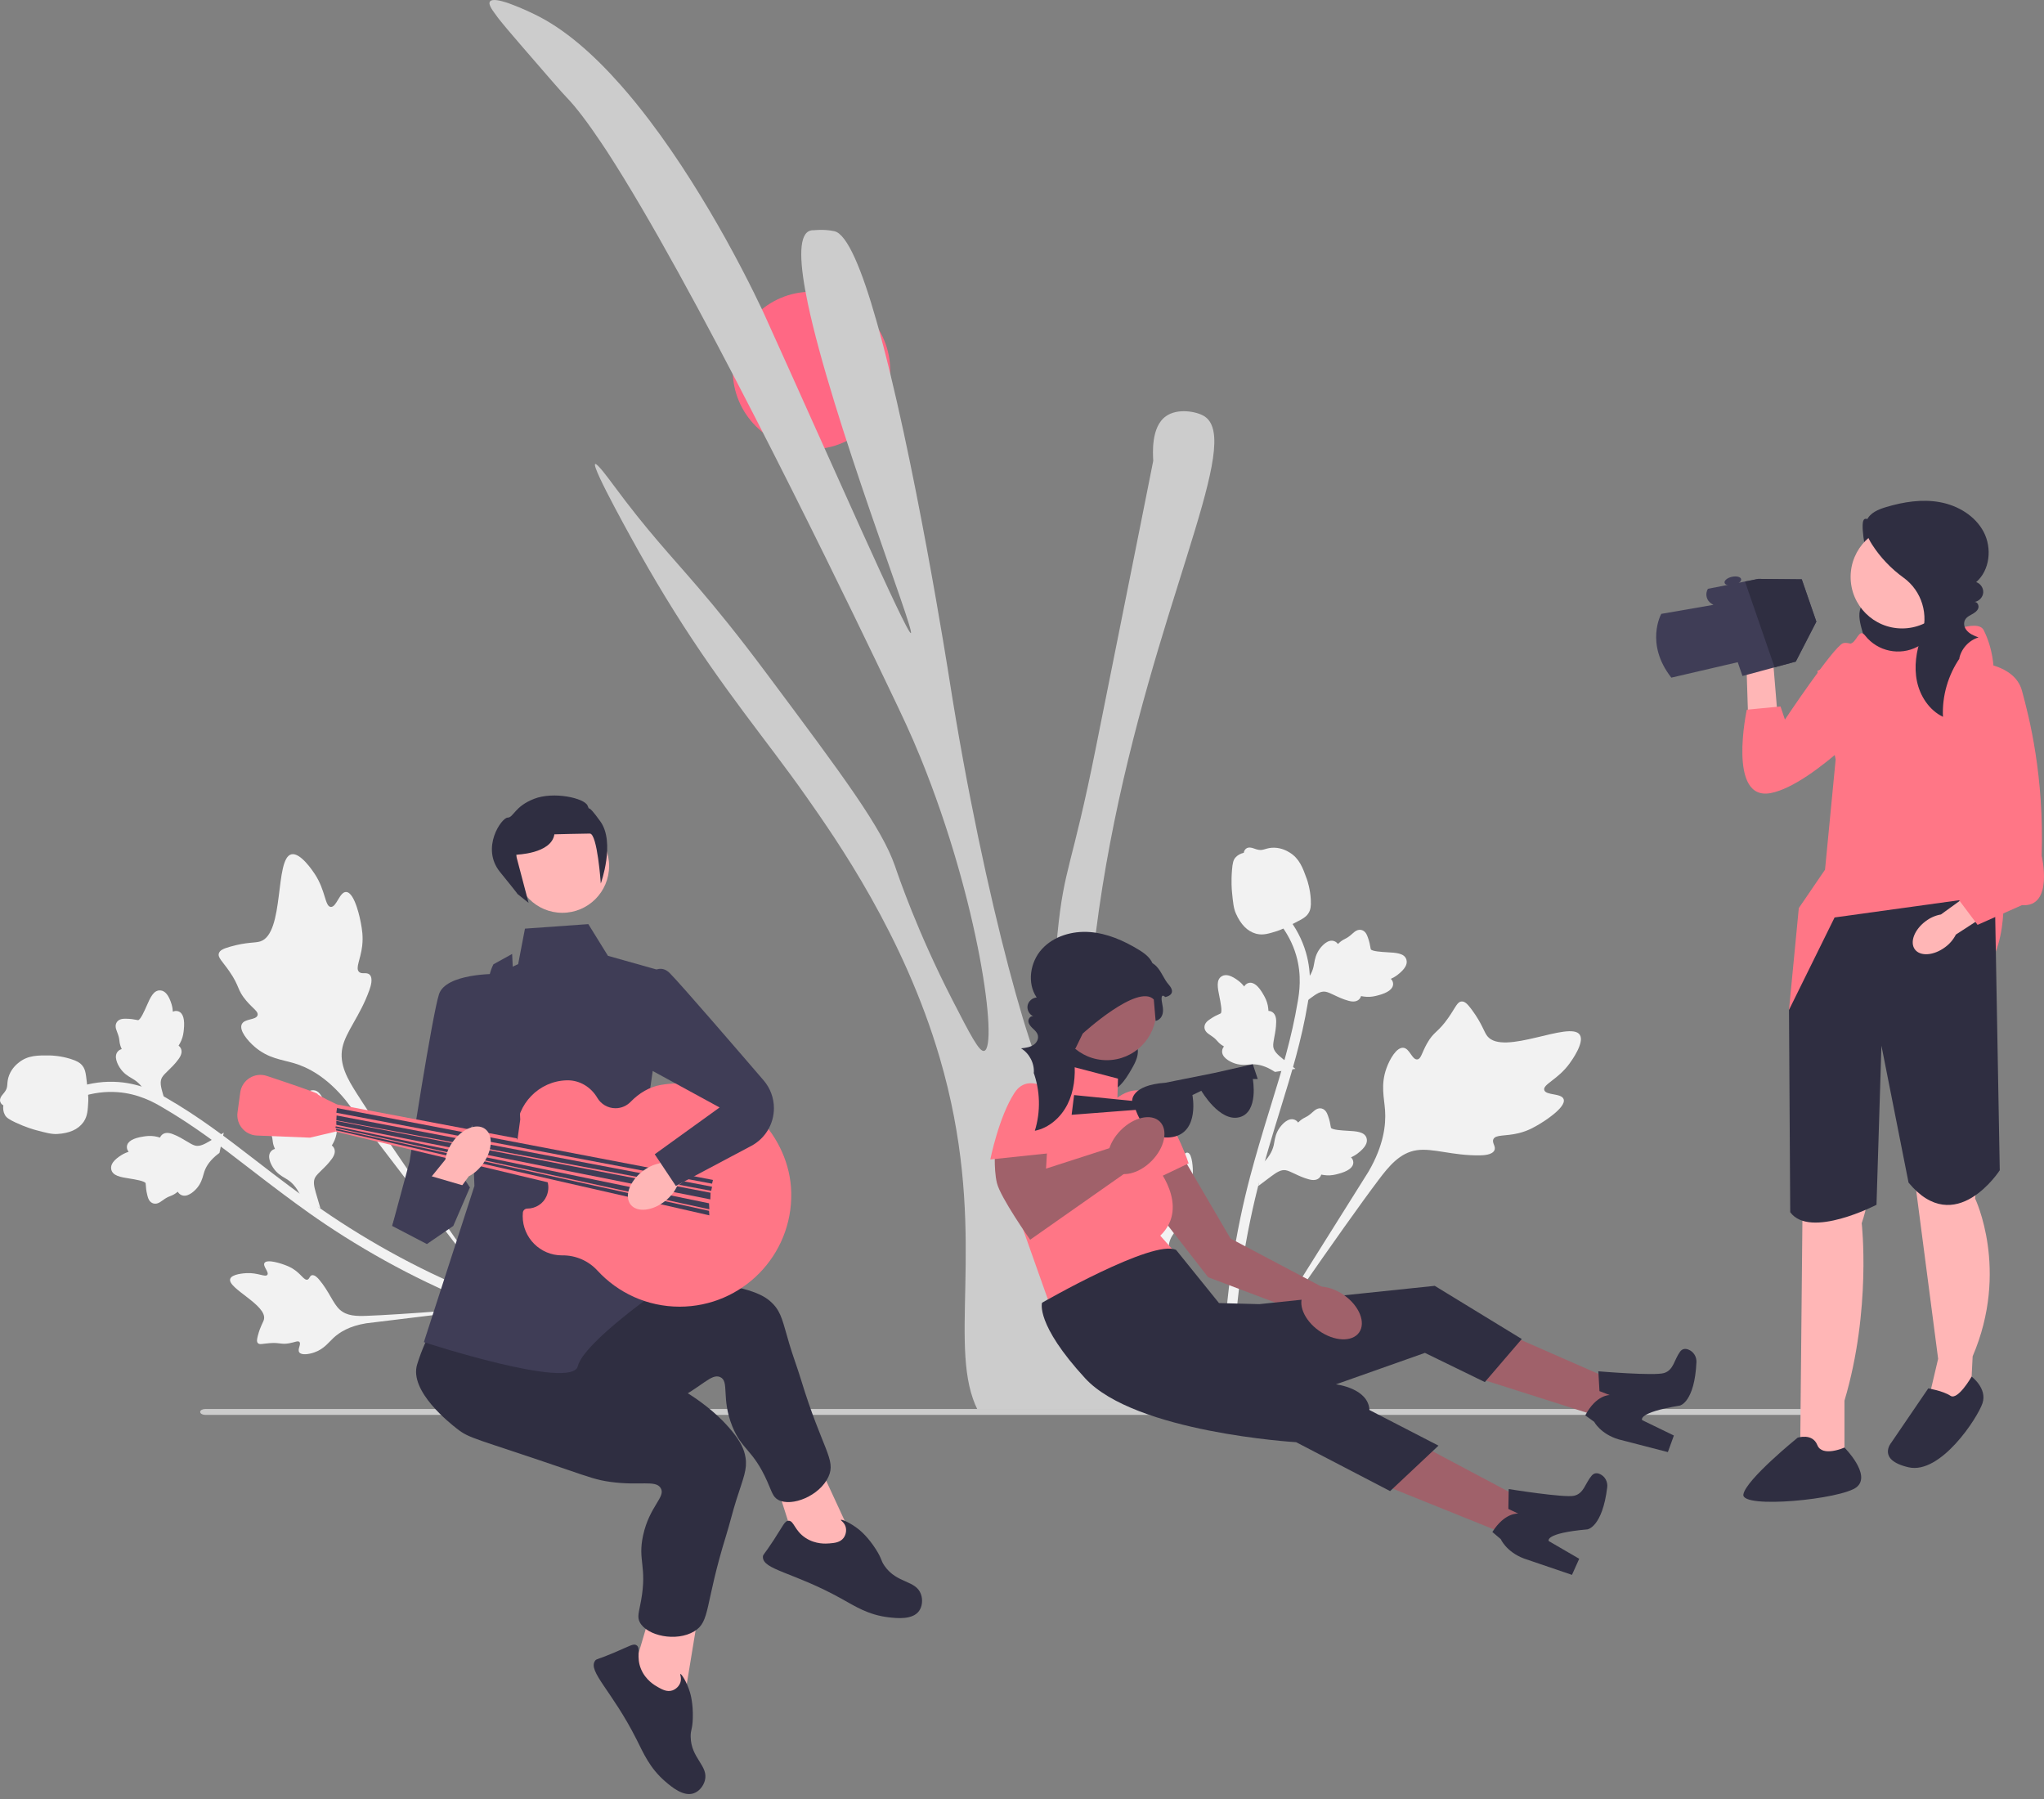 <svg width="300" height="264" viewBox="0 0 300 264" fill="none" xmlns="http://www.w3.org/2000/svg">
<rect x="0" y="0" width="300" height="264" fill="#808080" stroke="none"/>
<g clip-path="url(#clip0_212_1688)">
<path d="M229.5 161.315C229.194 160.379 226.875 160.791 226.652 159.954C226.43 159.119 228.655 158.42 230.362 156.069C230.67 155.644 232.609 152.973 231.865 151.849C230.455 149.719 220.647 155.024 218.292 152.047C217.776 151.393 217.563 150.272 216.024 148.184C215.411 147.354 215.018 146.953 214.549 146.965C213.883 146.981 213.645 147.815 212.598 149.324C211.028 151.588 210.461 151.303 209.427 153.158C208.659 154.535 208.568 155.415 208.015 155.467C207.231 155.54 206.908 153.826 205.95 153.759C204.973 153.691 203.996 155.385 203.511 156.708C202.602 159.192 203.165 161.09 203.29 162.982C203.425 165.037 203.107 168.047 200.873 171.909L179.805 205.475C184.33 198.633 197.173 179.973 202.348 173.129C203.842 171.153 205.447 169.169 207.918 168.795C210.297 168.436 213.191 169.613 217.231 169.544C217.703 169.536 219.016 169.497 219.335 168.801C219.599 168.226 218.944 167.726 219.182 167.185C219.502 166.46 220.942 166.771 222.903 166.289C224.286 165.949 225.226 165.388 226.034 164.905C226.278 164.76 229.907 162.561 229.5 161.315Z" fill="#F2F2F2"/>
<path d="M174.319 169.152C173.771 169.032 173.304 170.289 172.829 170.157C172.356 170.025 172.654 168.731 171.993 167.215C171.873 166.942 171.121 165.219 170.355 165.26C168.903 165.337 168.677 171.682 166.536 171.978C166.066 172.043 165.454 171.824 163.986 171.977C163.402 172.038 163.091 172.115 162.962 172.349C162.778 172.681 163.118 173.038 163.557 173.988C164.215 175.411 163.912 175.607 164.524 176.65C164.978 177.424 165.383 177.723 165.249 178.009C165.059 178.415 164.124 178.079 163.816 178.53C163.5 178.99 164.05 179.958 164.559 180.578C165.516 181.741 166.61 182.012 167.574 182.497C168.622 183.023 170.007 184.048 171.259 186.259L181.655 206.284C179.602 202.089 174.149 190.401 172.283 185.887C171.744 184.583 171.233 183.223 171.763 181.903C172.273 180.631 173.686 179.55 174.818 177.548C174.95 177.314 175.31 176.658 175.06 176.301C174.854 176.005 174.42 176.182 174.223 175.909C173.959 175.543 174.527 174.926 174.857 173.825C175.089 173.048 175.085 172.425 175.081 171.889C175.08 171.727 175.048 169.312 174.319 169.152Z" fill="#F2F2F2"/>
<path d="M184.69 174.038L185.017 171.021L185.217 170.831C186.145 169.955 186.725 169.027 186.942 168.071C186.977 167.919 187.004 167.766 187.031 167.609C187.14 166.989 187.274 166.218 187.871 165.417C188.204 164.97 189.087 163.962 189.998 164.314C190.244 164.406 190.41 164.566 190.525 164.735C190.554 164.705 190.583 164.676 190.615 164.644C191.008 164.262 191.284 164.122 191.549 163.987C191.752 163.883 191.963 163.777 192.319 163.492C192.475 163.367 192.6 163.255 192.705 163.16C193.025 162.875 193.433 162.541 193.993 162.673C194.586 162.836 194.79 163.402 194.925 163.776C195.166 164.445 195.24 164.905 195.289 165.209C195.307 165.321 195.328 165.446 195.343 165.487C195.473 165.814 197.103 165.899 197.717 165.934C199.096 166.009 200.289 166.074 200.576 167.018C200.782 167.694 200.353 168.431 199.264 169.266C198.925 169.526 198.586 169.706 198.29 169.84C198.472 170.012 198.617 170.245 198.625 170.564C198.645 171.317 197.873 171.895 196.329 172.285C195.945 172.383 195.429 172.512 194.754 172.48C194.436 172.464 194.157 172.415 193.92 172.37C193.884 172.505 193.82 172.646 193.702 172.779C193.359 173.173 192.804 173.273 192.051 173.051C191.219 172.819 190.562 172.504 189.982 172.227C189.476 171.986 189.039 171.779 188.673 171.723C187.992 171.628 187.356 172.049 186.596 172.608L184.69 174.038Z" fill="#F2F2F2"/>
<path d="M190.128 156.854L187.127 157.303L186.893 157.158C185.81 156.483 184.765 156.157 183.786 156.189C183.63 156.194 183.474 156.207 183.316 156.22C182.689 156.273 181.908 156.338 180.982 155.964C180.466 155.755 179.267 155.156 179.376 154.186C179.403 153.925 179.515 153.724 179.649 153.57C179.614 153.55 179.578 153.528 179.539 153.506C179.07 153.222 178.864 152.991 178.667 152.769C178.515 152.599 178.358 152.422 177.992 152.15C177.832 152.031 177.692 151.938 177.574 151.86C177.217 151.624 176.79 151.313 176.776 150.738C176.782 150.123 177.278 149.783 177.607 149.557C178.192 149.154 178.618 148.966 178.9 148.841C179.003 148.796 179.12 148.744 179.155 148.719C179.439 148.51 179.107 146.911 178.986 146.309C178.708 144.956 178.468 143.785 179.309 143.268C179.91 142.898 180.732 143.126 181.816 143.967C182.154 144.229 182.413 144.512 182.618 144.764C182.738 144.544 182.927 144.345 183.233 144.256C183.957 144.045 184.712 144.646 185.481 146.041C185.673 146.387 185.929 146.853 186.068 147.515C186.134 147.826 186.157 148.108 186.174 148.349C186.314 148.349 186.466 148.376 186.625 148.456C187.093 148.688 187.33 149.2 187.307 149.985C187.293 150.848 187.155 151.563 187.034 152.194C186.929 152.745 186.841 153.22 186.879 153.589C186.96 154.272 187.528 154.78 188.262 155.374L190.128 156.854Z" fill="#F2F2F2"/>
<path d="M190.533 147.842L190.86 144.825L191.06 144.635C191.987 143.759 192.567 142.83 192.785 141.875C192.82 141.723 192.846 141.569 192.874 141.413C192.982 140.793 193.117 140.021 193.714 139.22C194.047 138.774 194.93 137.766 195.841 138.118C196.087 138.21 196.252 138.369 196.368 138.538C196.397 138.509 196.426 138.48 196.458 138.448C196.851 138.066 197.126 137.926 197.391 137.791C197.595 137.687 197.805 137.58 198.161 137.296C198.318 137.171 198.443 137.059 198.548 136.964C198.867 136.679 199.276 136.345 199.836 136.477C200.429 136.639 200.633 137.205 200.768 137.58C201.009 138.249 201.083 138.708 201.132 139.013C201.15 139.125 201.17 139.25 201.186 139.291C201.316 139.618 202.946 139.703 203.56 139.738C204.939 139.813 206.132 139.878 206.419 140.822C206.625 141.497 206.196 142.234 205.107 143.07C204.768 143.33 204.428 143.509 204.133 143.644C204.315 143.815 204.459 144.049 204.468 144.367C204.488 145.121 203.716 145.699 202.172 146.089C201.788 146.186 201.272 146.316 200.597 146.283C200.279 146.268 200 146.219 199.763 146.173C199.727 146.309 199.662 146.449 199.545 146.583C199.202 146.976 198.647 147.076 197.894 146.855C197.062 146.623 196.405 146.308 195.825 146.031C195.319 145.789 194.882 145.583 194.516 145.527C193.834 145.431 193.199 145.852 192.438 146.412L190.533 147.842Z" fill="#F2F2F2"/>
<path d="M180.801 205.647L180.271 205.123L179.533 205.045C179.537 204.976 179.532 204.813 179.527 204.56C179.498 203.172 179.41 198.948 179.998 192.458C180.409 187.928 181.095 183.329 182.038 178.788C182.983 174.239 183.963 170.854 184.75 168.134C185.344 166.083 185.944 164.137 186.529 162.241C188.091 157.177 189.566 152.393 190.48 146.936C190.684 145.718 191.109 143.182 190.24 140.19C189.735 138.454 188.872 136.82 187.672 135.335L188.833 134.398C190.157 136.039 191.112 137.848 191.672 139.775C192.636 143.093 192.173 145.856 191.951 147.184C191.021 152.737 189.531 157.567 187.954 162.68C187.371 164.568 186.774 166.506 186.182 168.549C185.402 171.244 184.431 174.599 183.499 179.089C182.566 183.577 181.889 188.119 181.483 192.592C180.902 199.001 180.989 203.162 181.018 204.529C181.033 205.259 181.036 205.411 180.801 205.647Z" fill="#F2F2F2"/>
<path d="M184.488 137.052C184.428 137.039 184.368 137.024 184.308 137.006C183.083 136.663 182.101 135.665 181.388 134.041C181.054 133.277 180.975 132.473 180.818 130.87C180.793 130.623 180.684 129.372 180.818 127.715C180.905 126.632 181.022 126.197 181.316 125.855C181.644 125.475 182.085 125.257 182.551 125.147C182.563 125.004 182.61 124.864 182.703 124.731C183.087 124.179 183.728 124.406 184.076 124.524C184.252 124.587 184.47 124.667 184.716 124.708C185.103 124.775 185.334 124.707 185.683 124.606C186.017 124.509 186.433 124.388 187.007 124.399C188.14 124.414 188.979 124.924 189.256 125.091C190.713 125.967 191.216 127.363 191.798 128.981C191.914 129.305 192.298 130.477 192.387 131.986C192.452 133.074 192.309 133.52 192.146 133.838C191.811 134.493 191.3 134.797 190.03 135.436C188.704 136.105 188.038 136.44 187.493 136.613C186.223 137.011 185.426 137.262 184.488 137.052Z" fill="#F2F2F2"/>
<path d="M50.809 130.899C49.825 130.858 49.398 133.174 48.536 133.089C47.677 133.005 47.801 130.676 46.197 128.254C45.907 127.817 44.084 125.065 42.771 125.368C40.282 125.942 41.815 136.988 38.202 138.15C37.409 138.406 36.284 138.212 33.789 138.922C32.797 139.205 32.284 139.433 32.131 139.876C31.913 140.506 32.61 141.021 33.657 142.53C35.228 144.794 34.763 145.225 36.138 146.843C37.159 148.045 37.951 148.438 37.805 148.975C37.6 149.734 35.881 149.437 35.483 150.31C35.077 151.202 36.321 152.71 37.391 153.628C39.399 155.349 41.374 155.487 43.189 156.033C45.162 156.626 47.869 157.978 50.705 161.423L74.765 192.913C69.941 186.279 56.962 167.713 52.364 160.469C51.036 158.378 49.74 156.179 50.256 153.734C50.752 151.38 52.869 149.081 54.22 145.273C54.377 144.829 54.801 143.585 54.261 143.042C53.814 142.593 53.116 143.032 52.693 142.619C52.126 142.065 52.921 140.826 53.157 138.82C53.323 137.406 53.127 136.329 52.958 135.403C52.907 135.124 52.119 130.954 50.809 130.899Z" fill="#F2F2F2"/>
<path d="M38.821 185.33C38.517 185.801 39.531 186.678 39.24 187.077C38.951 187.474 37.844 186.741 36.192 186.83C35.894 186.846 34.017 186.947 33.787 187.679C33.351 189.066 39.215 191.5 38.743 193.609C38.639 194.072 38.219 194.568 37.848 195.998C37.701 196.566 37.664 196.884 37.838 197.087C38.084 197.375 38.538 197.182 39.581 197.104C41.145 196.986 41.222 197.338 42.413 197.13C43.298 196.976 43.719 196.701 43.941 196.927C44.254 197.247 43.612 198.005 43.926 198.452C44.247 198.908 45.346 198.733 46.105 198.473C47.529 197.984 48.167 197.055 48.958 196.321C49.819 195.524 51.263 194.585 53.772 194.188L76.17 191.464C71.522 191.918 58.665 192.931 53.783 193.098C52.373 193.146 50.92 193.148 49.869 192.189C48.857 191.266 48.339 189.565 46.86 187.803C46.687 187.597 46.199 187.03 45.777 187.139C45.428 187.228 45.442 187.698 45.117 187.786C44.681 187.905 44.303 187.157 43.386 186.462C42.74 185.973 42.155 185.758 41.652 185.574C41.5 185.519 39.226 184.703 38.821 185.33Z" fill="#F2F2F2"/>
<path d="M47.031 177.327L44.319 175.964L44.212 175.71C43.716 174.534 43.049 173.666 42.23 173.127C42.1 173.042 41.966 172.963 41.829 172.882C41.286 172.563 40.611 172.167 40.069 171.328C39.768 170.859 39.133 169.679 39.782 168.949C39.954 168.751 40.162 168.652 40.36 168.603C40.343 168.566 40.326 168.528 40.307 168.487C40.087 167.984 40.052 167.678 40.019 167.382C39.993 167.155 39.967 166.921 39.825 166.488C39.762 166.298 39.701 166.141 39.65 166.009C39.494 165.61 39.324 165.11 39.644 164.632C40.004 164.133 40.606 164.141 41.004 164.146C41.715 164.154 42.171 164.246 42.474 164.307C42.584 164.329 42.709 164.354 42.753 164.353C43.105 164.346 43.755 162.849 44.003 162.287C44.556 161.021 45.035 159.926 46.02 159.988C46.725 160.032 47.264 160.692 47.666 162.005C47.791 162.414 47.84 162.794 47.862 163.118C48.087 163.008 48.356 162.954 48.657 163.057C49.37 163.302 49.641 164.229 49.465 165.811C49.422 166.205 49.363 166.734 49.096 167.355C48.97 167.647 48.827 167.891 48.701 168.097C48.815 168.178 48.924 168.288 49.008 168.444C49.256 168.904 49.156 169.459 48.684 170.087C48.176 170.784 47.651 171.289 47.188 171.735C46.785 172.125 46.438 172.462 46.257 172.785C45.929 173.39 46.101 174.133 46.359 175.041L47.031 177.327Z" fill="#F2F2F2"/>
<path d="M32.84 166.214L32.21 169.182L31.991 169.351C30.98 170.129 30.309 170.993 29.996 171.922C29.946 172.07 29.904 172.22 29.86 172.373C29.69 172.979 29.477 173.732 28.803 174.469C28.426 174.879 27.445 175.793 26.575 175.35C26.34 175.234 26.191 175.059 26.094 174.879C26.062 174.905 26.029 174.931 25.995 174.96C25.565 175.3 25.277 175.411 24.999 175.519C24.786 175.601 24.566 175.686 24.183 175.933C24.015 176.042 23.88 176.141 23.765 176.224C23.419 176.476 22.978 176.767 22.435 176.578C21.861 176.357 21.715 175.773 21.619 175.387C21.447 174.697 21.42 174.232 21.402 173.924C21.395 173.812 21.388 173.685 21.376 173.643C21.28 173.304 19.667 173.054 19.06 172.957C17.695 172.743 16.515 172.558 16.325 171.589C16.189 170.897 16.69 170.207 17.858 169.486C18.222 169.261 18.578 169.117 18.885 169.014C18.722 168.824 18.601 168.577 18.625 168.26C18.681 167.508 19.508 167.011 21.084 166.78C21.475 166.721 22.002 166.645 22.67 166.745C22.985 166.793 23.257 166.87 23.489 166.939C23.538 166.808 23.617 166.675 23.747 166.554C24.128 166.197 24.691 166.154 25.417 166.451C26.221 166.766 26.843 167.146 27.392 167.48C27.871 167.771 28.285 168.021 28.643 168.114C29.312 168.277 29.986 167.923 30.8 167.443L32.84 166.214Z" fill="#F2F2F2"/>
<path d="M24.54 162.678L21.829 161.315L21.722 161.061C21.226 159.886 20.559 159.017 19.74 158.479C19.61 158.393 19.476 158.314 19.339 158.234C18.796 157.915 18.121 157.519 17.579 156.679C17.278 156.211 16.643 155.03 17.292 154.301C17.464 154.103 17.671 154.003 17.87 153.955C17.853 153.917 17.836 153.879 17.817 153.838C17.597 153.336 17.562 153.029 17.529 152.734C17.503 152.507 17.476 152.272 17.334 151.839C17.272 151.649 17.211 151.493 17.159 151.361C17.004 150.962 16.834 150.462 17.154 149.984C17.514 149.485 18.116 149.493 18.514 149.498C19.224 149.506 19.681 149.597 19.984 149.658C20.094 149.681 20.219 149.705 20.262 149.705C20.614 149.698 21.265 148.201 21.513 147.638C22.066 146.373 22.545 145.278 23.53 145.34C24.234 145.384 24.774 146.044 25.176 147.356C25.3 147.765 25.35 148.146 25.372 148.469C25.596 148.359 25.866 148.306 26.167 148.409C26.88 148.654 27.151 149.58 26.975 151.163C26.932 151.556 26.873 152.085 26.606 152.706C26.48 152.999 26.336 153.242 26.211 153.449C26.325 153.529 26.434 153.64 26.518 153.796C26.766 154.256 26.665 154.81 26.194 155.438C25.686 156.136 25.16 156.641 24.698 157.087C24.294 157.477 23.948 157.813 23.767 158.137C23.439 158.742 23.611 159.484 23.869 160.393L24.54 162.678Z" fill="#F2F2F2"/>
<path d="M75.275 192.041L74.598 192.354L74.267 193.017C74.203 192.99 74.05 192.938 73.811 192.854C72.501 192.394 68.513 190.997 62.641 188.173C58.541 186.202 54.474 183.948 50.55 181.474C46.621 178.996 43.794 176.893 41.522 175.203C39.808 173.928 38.195 172.684 36.625 171.472C32.429 168.235 28.465 165.178 23.674 162.411C22.604 161.793 20.378 160.507 17.27 160.273C15.468 160.137 13.635 160.374 11.824 160.977L11.353 159.561C13.353 158.896 15.383 158.636 17.384 158.786C20.829 159.046 23.255 160.447 24.421 161.12C29.296 163.936 33.298 167.023 37.535 170.291C39.1 171.498 40.705 172.737 42.412 174.007C44.663 175.681 47.465 177.766 51.345 180.212C55.221 182.657 59.239 184.883 63.286 186.83C69.085 189.618 73.013 190.994 74.304 191.446C74.992 191.688 75.137 191.738 75.275 192.041Z" fill="#F2F2F2"/>
<path d="M12.317 164.562C12.284 164.613 12.249 164.664 12.211 164.714C11.46 165.741 10.182 166.311 8.411 166.41C7.578 166.456 6.798 166.248 5.241 165.834C5.001 165.77 3.791 165.434 2.286 164.728C1.302 164.267 0.935 164.006 0.718 163.61C0.477 163.17 0.427 162.681 0.488 162.206C0.358 162.144 0.243 162.051 0.151 161.917C-0.231 161.365 0.206 160.843 0.438 160.558C0.559 160.416 0.71 160.239 0.835 160.024C1.033 159.685 1.05 159.445 1.078 159.082C1.104 158.735 1.137 158.304 1.347 157.77C1.759 156.713 2.53 156.106 2.784 155.906C4.114 154.848 5.599 154.866 7.317 154.887C7.662 154.892 8.894 154.943 10.338 155.388C11.38 155.708 11.748 155.998 11.989 156.263C12.486 156.805 12.591 157.391 12.744 158.804C12.907 160.281 12.987 161.021 12.958 161.593C12.886 162.922 12.841 163.756 12.317 164.562Z" fill="#F2F2F2"/>
<path d="M29.379 207.197C29.379 207.436 29.714 207.628 30.131 207.628H269.572C269.989 207.628 270.324 207.436 270.324 207.197C270.324 206.959 269.989 206.767 269.572 206.767H30.131C29.714 206.767 29.379 206.959 29.379 207.197Z" fill="#CCCCCC"/>
<path d="M119.101 65.923C125.483 65.923 130.657 60.749 130.657 54.367C130.657 47.986 125.483 42.812 119.101 42.812C112.719 42.812 107.546 47.986 107.546 54.367C107.546 60.749 112.719 65.923 119.101 65.923Z" fill="#FF6884"/>
<path d="M171.199 205.259C171.264 205.812 171.283 206.326 171.246 206.832H143.453C143.201 206.326 142.985 205.802 142.798 205.259C139.4 195.496 144.989 179.246 137.902 155.151C132.642 137.271 122.822 123.286 118.245 116.771C112.619 108.758 106.244 101.363 98.858 89.55C97.258 86.994 95.61 84.224 93.906 81.2C93.335 80.189 86.755 68.46 87.354 68.095C87.635 67.926 89.376 70.295 89.965 71.09C95.17 78.13 98.194 81.209 102.528 86.273C105.158 89.344 108.266 93.135 112.628 98.986C123.814 113.972 129.403 121.461 131.35 127.068C131.865 128.566 134.607 136.672 139.775 146.726C142.414 151.856 143.734 154.421 144.455 154.215C146.496 153.625 143.744 132.385 135.094 111.155C133.615 107.541 132.511 105.229 130.414 100.858C127.006 93.725 108.032 54.081 94.084 30.352C92.334 27.366 90.658 24.642 89.114 22.255C88.814 21.805 88.524 21.365 88.243 20.944C86.296 18.042 84.574 15.749 83.141 14.27C82.383 13.483 80.455 11.256 76.589 6.781C75.054 5.003 73.93 3.683 73.172 2.719C73.06 2.578 72.957 2.438 72.873 2.316C71.955 1.118 71.693 0.537 71.908 0.229C72.217 -0.211 73.406 0.041 74.707 0.5C74.848 0.547 74.997 0.603 75.138 0.659C76.551 1.183 77.984 1.867 78.461 2.101C82.842 4.207 87.12 7.979 91.079 12.463C92.549 14.12 93.963 15.87 95.329 17.668C99.729 23.471 103.567 29.79 106.469 34.985C110.026 41.388 112.16 46.097 112.16 46.097C122.092 68.029 133.11 93.116 133.69 92.901C134.327 92.667 122.111 61.439 118.554 44.477C117.365 38.795 117.149 34.714 118.713 33.928C118.769 33.9 118.825 33.871 118.89 33.853C119.134 33.769 119.359 33.778 119.48 33.787C119.48 33.787 120.931 33.6 122.457 33.928C124.357 34.34 126.52 39.628 128.626 47.051C134.102 66.185 139.306 99.454 139.306 99.454C144.511 132.731 152.412 159.663 154.284 159.363C155.323 159.195 153.835 150.835 155.22 136.897C156.193 127.124 157.298 127.424 160.836 109.751C166.453 81.715 169.261 67.702 169.261 67.627C169.233 67.037 169.158 65.848 169.336 64.612C169.523 63.274 170.001 61.87 171.133 61.074C172.856 59.857 175.627 60.381 176.75 61.074C177.649 61.636 178.107 62.666 178.21 64.144C178.828 73.449 165.461 100.427 160.836 136.897C158.534 155.066 157.27 164.98 160.836 178.085C164.366 191.078 170.516 199.353 171.199 205.259Z" fill="#CCCCCC"/>
<path d="M217.419 202.393L219.777 195.118L241.258 204.534L239.661 209.464L217.419 202.393Z" fill="#A0616A"/>
<path d="M234.591 201.235L234.758 204.145L236.258 204.723C236.258 204.723 234.292 204.646 232.671 207.7L233.975 208.646C233.975 208.646 234.918 210.44 237.578 211.228L244.795 213.093L245.677 210.658L241.026 208.403C241.026 208.403 240.195 207.315 246.562 206.264C246.562 206.264 248.712 205.8 248.989 199.895C249.027 199.084 248.55 198.324 247.789 198.04C247.369 197.883 246.92 197.896 246.578 198.366C245.707 199.563 245.648 201.039 244.249 201.487C242.85 201.935 234.591 201.235 234.591 201.235Z" fill="#2F2E41"/>
<path d="M204.226 218.381L207.124 211.303L227.836 222.308L225.873 227.104L204.226 218.381Z" fill="#A0616A"/>
<path d="M221.436 218.517L221.384 221.431L222.836 222.121C222.836 222.121 220.882 221.896 219.036 224.819L220.265 225.86C220.265 225.86 221.07 227.721 223.663 228.706L230.72 231.109L231.782 228.747L227.314 226.149C227.314 226.149 226.567 225.002 232.995 224.432C232.995 224.432 235.174 224.131 235.894 218.264C235.993 217.457 235.575 216.664 234.837 216.323C234.43 216.135 233.981 216.115 233.605 216.558C232.646 217.686 232.477 219.154 231.048 219.495C229.619 219.837 221.436 218.517 221.436 218.517Z" fill="#2F2E41"/>
<path d="M166.714 141.867C167.54 142.664 169.664 140.921 169.743 142.066C169.822 143.211 167.854 147.232 167.145 148.134C166.793 148.583 166.361 148.964 166.013 149.416C165.664 149.867 165.396 150.421 165.451 150.988C165.547 151.976 166.547 152.629 166.882 153.563C167.273 154.651 166.693 155.827 166.115 156.828C165.617 157.691 165.101 158.558 164.393 159.26C163.686 159.961 162.757 160.49 161.761 160.523C160.493 160.565 159.345 159.821 158.333 159.055C157.361 158.319 156.416 157.526 155.679 156.553C154.942 155.581 154.422 154.411 154.394 153.191C154.36 151.662 155.107 150.193 156.152 149.075C157.196 147.958 158.521 147.145 159.858 146.401C162.109 145.147 164.444 144.044 166.842 143.102" fill="#2F2E41"/>
<path d="M162.444 155.579C166.452 155.579 169.701 152.329 169.701 148.321C169.701 144.312 166.452 141.063 162.444 141.063C158.435 141.063 155.186 144.312 155.186 148.321C155.186 152.329 158.435 155.579 162.444 155.579Z" fill="#A0616A"/>
<path d="M173.059 168.865L180.599 181.747L194.714 189.207L191.047 192.612L177.326 187.436L167.824 175.232L168.593 169.294L173.059 168.865Z" fill="#A0616A"/>
<path d="M157.53 156.572L164.088 158.288L163.994 161.436L169.552 170.932C169.552 170.932 174.81 176.96 170.294 181.333L173.053 184.434L154.351 192.237L146.131 169.062L153.628 160.114L157.53 156.572Z" fill="#FF7686"/>
<path d="M162.823 162.122C162.823 162.122 166.781 157.604 169.854 161.779C172.928 165.955 174.458 170.719 174.458 170.719L167.207 174.178L162.823 162.122Z" fill="#FF7686"/>
<path d="M152.943 191.175C152.943 191.175 169.289 181.764 172.622 183.429L178.914 191.224L184.823 191.381L210.58 188.695L223.353 196.499L217.932 202.817L209.135 198.533L196.078 203.151C196.078 203.151 200.841 203.702 200.992 206.916L211.129 212.145L204.028 218.817L190.236 211.64C190.236 211.64 166.603 210.235 159.267 202.258C151.932 194.282 152.943 191.175 152.943 191.175Z" fill="#2F2E41"/>
<path d="M157.839 153.876L158.91 151.677C158.91 151.677 166.995 144.271 169.343 146.67L169.612 149.815C169.612 149.815 171.057 149.598 170.614 147.498C170.172 145.399 171.023 146.316 171.023 146.316C171.023 146.316 172.888 146.01 171.508 144.459C170.129 142.909 170.114 139.93 165.399 141.275C162.78 142.022 159.505 143.638 157.111 144.927C154.423 146.374 153.597 149.924 155.491 152.317C156.057 153.032 156.817 153.609 157.839 153.876Z" fill="#2F2E41"/>
<path d="M199.48 195.537C200.499 194.097 199.516 191.649 197.283 190.069C195.051 188.49 192.415 188.377 191.396 189.817C190.377 191.257 191.361 193.705 193.593 195.285C195.825 196.864 198.461 196.977 199.48 195.537Z" fill="#A0616A"/>
<path d="M183.877 156.177L184.601 158.348H183.877C183.877 158.348 184.782 163.233 181.887 163.956C178.993 164.68 176.322 160.067 176.322 160.067L175.013 160.7C175.013 160.7 176.098 166.127 172.118 166.851C168.138 167.575 166.691 162.871 166.691 162.871L157.284 163.595L157.646 160.7L166.168 161.552C166.168 161.552 165.967 159.253 171.033 158.891L178.269 157.444L183.877 156.177Z" fill="#2F2E41"/>
<path d="M153.757 167.586L153.528 171.493L166.093 167.44L166.198 171.403L151.195 181.93C151.195 181.93 146.833 175.74 146.318 173.598C145.803 171.456 146.071 168.154 146.071 168.154L153.757 167.586Z" fill="#A0616A"/>
<path d="M155.642 161.137C155.642 161.137 151.221 156.807 148.902 160.365C146.582 163.924 145.351 170.148 145.351 170.148L154.531 169.177L155.642 161.137Z" fill="#FF7686"/>
<path d="M151.652 157.248C152.679 160.014 152.762 163.122 151.883 165.939C153.976 165.525 155.728 163.951 156.683 162.043C157.638 160.134 157.867 157.928 157.691 155.801L157.686 155.737C157.409 152.542 159.231 149.528 162.221 148.369C164.239 147.587 166.112 146.434 167.703 144.967C168.601 144.138 169.469 143.032 169.276 141.826C169.098 140.714 168.085 139.952 167.124 139.367C164.927 138.032 162.501 136.965 159.938 136.776C157.375 136.587 154.653 137.377 152.921 139.277C151.189 141.176 150.706 144.26 152.155 146.383C151.513 146.42 150.931 146.937 150.819 147.57C150.707 148.203 151.077 148.889 151.667 149.144C151.27 149.025 150.895 149.491 150.94 149.903C150.985 150.316 151.293 150.645 151.594 150.93C152.024 151.336 152.504 151.769 152.318 152.49C152.243 152.779 152.067 153.032 151.837 153.223C151.281 153.685 150.556 153.768 149.86 153.843C151.096 154.588 151.852 156.065 151.732 157.504" fill="#2F2E41"/>
<path d="M169.026 170.362C170.948 168.417 171.489 165.835 170.234 164.595C168.979 163.355 166.403 163.926 164.481 165.871C162.559 167.817 162.019 170.399 163.274 171.639C164.529 172.879 167.104 172.307 169.026 170.362Z" fill="#A0616A"/>
<path d="M276.572 77.039C275.531 77.625 273.85 75.31 273.469 76.442C273.088 77.574 274.011 82.143 274.487 83.238C274.723 83.783 275.058 84.281 275.29 84.828C275.522 85.374 275.646 86.002 275.441 86.56C275.084 87.529 273.906 87.924 273.321 88.776C272.641 89.769 272.916 91.106 273.234 92.266C273.508 93.267 273.8 94.276 274.328 95.169C274.856 96.062 275.652 96.84 276.646 97.135C277.912 97.511 279.265 97.064 280.486 96.56C281.659 96.074 282.82 95.524 283.818 94.739C284.816 93.954 285.649 92.912 285.998 91.691C286.435 90.16 286.07 88.484 285.312 87.083C284.554 85.682 283.433 84.514 282.283 83.412C280.346 81.556 278.285 79.83 276.118 78.249" fill="#2F2E41"/>
<path d="M292.06 155.621L289.889 175.883C289.889 175.883 294.954 186.376 289.527 199.04L289.165 206.276L283.014 205.552L284.462 199.401L281.205 174.436L278.672 156.345L292.06 155.621Z" fill="#FFB6B6"/>
<path d="M274.693 155.26C274.693 155.26 276.14 171.18 273.245 179.501C273.245 179.501 274.693 192.165 270.713 205.552V215.52L264.2 214.236L264.562 176.969L262.753 156.707L274.693 155.26Z" fill="#FFB6B6"/>
<path d="M273.767 93.294C275.601 95.605 278.835 96.275 281.445 94.899C285.17 92.936 290.256 90.686 291.155 92.484C292.603 95.379 292.603 98.188 292.603 98.188L294.05 131.922C294.05 131.922 294.773 145.543 285.728 144.341C276.683 143.139 262.572 148.204 262.572 148.204L264.013 133.259L267.862 127.625L269.421 111.459L266.733 98.454L269.989 97.007C269.989 97.007 270.351 94.474 271.436 94.474C272.522 94.474 272.784 92.041 273.738 93.257L273.767 93.294Z" fill="#FF7686"/>
<path d="M292.783 131.38L293.507 171.736C293.507 171.736 286.994 181.866 280.12 173.545L276.14 153.45L275.416 176.801C275.416 176.801 265.647 181.866 262.753 177.886L262.572 148.204L269.265 134.636L292.783 131.38Z" fill="#2F2E41"/>
<path d="M289.378 202.012C289.378 202.012 291.698 203.743 290.974 205.914C290.251 208.085 284.823 216.407 280.12 215.322C275.416 214.236 277.587 211.703 277.587 211.703L283.014 203.743C283.014 203.743 285.185 204.105 286.271 204.829C287.356 205.552 289.378 202.012 289.378 202.012Z" fill="#2F2E41"/>
<path d="M270.712 212.427C270.712 212.427 274.692 216.407 272.522 218.216C270.351 220.025 255.516 221.472 255.878 219.302C256.24 217.131 263.838 210.98 263.838 210.98C263.838 210.98 266.009 210.256 266.732 212.065C267.456 213.874 270.712 212.427 270.712 212.427Z" fill="#2F2E41"/>
<path d="M279.173 92.221C283.347 92.221 286.73 88.838 286.73 84.665C286.73 80.492 283.347 77.109 279.173 77.109C275 77.109 271.617 80.492 271.617 84.665C271.617 88.838 275 92.221 279.173 92.221Z" fill="#FFB6B6"/>
<path d="M287.691 96.499C285.928 99.015 285.026 102.124 285.169 105.193C283.169 104.224 281.82 102.177 281.36 100.004C280.901 97.83 281.252 95.547 281.99 93.451C281.997 93.43 282.004 93.409 282.012 93.388C283.133 90.243 282.091 86.727 279.384 84.772C277.558 83.453 275.975 81.798 274.76 79.901C274.073 78.831 273.49 77.487 274.003 76.323C274.475 75.251 275.695 74.749 276.818 74.414C279.382 73.648 282.106 73.212 284.738 73.697C287.37 74.182 289.903 75.695 291.147 78.064C292.391 80.434 292.065 83.667 290.046 85.424C290.683 85.63 291.134 86.305 291.079 86.972C291.025 87.639 290.472 88.232 289.81 88.333C290.242 88.317 290.497 88.886 290.343 89.289C290.189 89.693 289.792 89.944 289.413 90.151C288.874 90.447 288.276 90.757 288.274 91.531C288.273 91.842 288.384 92.144 288.565 92.396C289.003 93.008 289.711 93.284 290.393 93.542C288.951 93.967 287.802 95.256 287.543 96.737" fill="#2F2E41"/>
<path d="M285.477 139.006C283.816 140.239 281.835 140.382 281.05 139.325C280.266 138.268 280.976 136.412 282.637 135.179C283.294 134.678 284.061 134.341 284.875 134.196L291.975 129.061L294.314 132.445L287.066 137.148C286.692 137.885 286.147 138.522 285.477 139.006Z" fill="#FFB6B6"/>
<path d="M289.95 97.188C289.95 97.188 295.678 97.368 296.763 101.349C297.849 105.329 300.02 113.812 299.658 125.59C299.658 125.59 301.467 133.189 296.763 132.827L290.251 135.721L285.909 129.932L289.527 125.59L289.95 97.188Z" fill="#FF7686"/>
<path d="M125.029 225.447L119.614 213.738L113.606 216.759L116.982 227.342L123.007 230.285L125.029 225.447Z" fill="#FFB6B6"/>
<path d="M82.29 191.945C82.772 192.162 84.24 193.038 86.043 192.743C87.275 192.541 88.102 191.885 88.375 191.681C91.767 189.14 102.102 186.966 109.841 189.349C111.594 189.889 112.66 190.492 113.502 191.396C114.697 192.679 114.894 193.981 115.845 197.202C116.365 198.964 117.023 200.684 117.558 202.441C120.695 212.731 122.752 214.18 121.592 216.712C120.306 219.52 116.202 221.164 114.236 220.109C113.43 219.678 113.31 218.969 112.597 217.367C110.507 212.671 108.897 212.831 107.476 209.298C105.817 205.173 107.103 202.696 105.693 202.082C104.384 201.514 103.026 203.535 99.116 205.473C97.327 206.36 96.174 206.649 92.632 207.614C78.84 211.372 78.472 211.849 76.021 211.67C74.948 211.591 67.336 211.035 65.937 207.132C63.748 201.025 77.944 189.986 82.29 191.945Z" fill="#2F2E41"/>
<path d="M121.735 226.492C122.459 226.432 123.306 226.363 123.809 225.692C124.149 225.238 124.28 224.576 124.105 224.024C123.904 223.388 123.366 223.123 123.42 223.042C123.502 222.919 124.811 223.443 126.087 224.474C126.327 224.669 127.412 225.566 128.559 227.365C129.477 228.807 129.236 228.945 129.83 229.799C131.653 232.42 134.436 231.849 135.175 233.964C135.461 234.78 135.359 235.759 134.886 236.412C133.935 237.723 131.659 237.484 130.42 237.337C127.436 236.985 125.527 235.733 123.475 234.592C116.495 230.711 111.92 230.372 111.972 228.455C111.981 228.092 112.143 228.181 113.562 225.995C114.962 223.838 115.173 223.184 115.721 223.165C116.546 223.138 116.574 224.603 118.241 225.691C119.719 226.656 121.265 226.53 121.735 226.492Z" fill="#2F2E41"/>
<path d="M100.564 248.547L102.658 235.818L95.991 234.945L92.842 245.597L96.174 251.416L100.564 248.547Z" fill="#FFB6B6"/>
<path d="M83.289 196.827C83.566 197.278 84.288 198.826 85.947 199.595C87.079 200.119 88.131 200.041 88.472 200.025C92.706 199.828 102.478 203.832 107.544 210.15C108.691 211.581 109.234 212.678 109.423 213.9C109.691 215.632 109.124 216.819 108.102 220.019C107.543 221.769 107.121 223.561 106.578 225.316C103.395 235.592 104.283 237.946 101.902 239.39C99.26 240.991 94.942 240.047 93.907 238.07C93.483 237.261 93.782 236.607 94.091 234.881C94.999 229.822 93.576 229.05 94.385 225.329C95.328 220.984 97.784 219.656 96.961 218.357C96.197 217.151 93.939 218.061 89.615 217.469C87.637 217.198 86.52 216.79 83.048 215.6C69.525 210.964 68.953 211.152 67.025 209.628C66.182 208.961 59.996 204.169 61.229 200.211C66.888 182.058 80.792 192.765 83.289 196.827Z" fill="#2F2E41"/>
<path d="M96.528 247.562C97.161 247.92 97.9 248.338 98.693 248.065C99.229 247.88 99.71 247.406 99.875 246.852C100.066 246.212 99.769 245.691 99.859 245.654C99.997 245.599 100.786 246.767 101.262 248.337C101.352 248.633 101.746 249.984 101.684 252.117C101.635 253.826 101.357 253.804 101.369 254.844C101.406 258.037 104.029 259.127 103.454 261.292C103.232 262.128 102.598 262.881 101.839 263.155C100.317 263.707 98.567 262.23 97.624 261.414C95.353 259.447 94.476 257.339 93.419 255.242C89.823 248.111 86.228 245.262 87.347 243.704C87.559 243.41 87.643 243.574 90.044 242.562C92.414 241.563 92.956 241.14 93.42 241.433C94.118 241.873 93.318 243.101 94.087 244.939C94.768 246.567 96.118 247.33 96.528 247.562Z" fill="#2F2E41"/>
<path d="M77.049 136.277L86.35 135.613L89.229 140.263L97.866 142.699L94.655 165.178L97.04 189.103C97.04 189.103 85.686 196.958 84.8 200.501C83.914 204.044 62.211 196.958 62.211 196.958L69.63 174.036L68.966 156.098L66.972 145.689L76.052 141.481L77.049 136.277Z" fill="#3F3D56"/>
<path d="M72.841 142.921C72.841 142.921 65.429 142.81 64.429 145.911C63.429 149.011 60.107 170.493 60.107 170.493L57.56 179.905L68.966 174.258L66.529 170.499L74.502 155.212L72.841 142.921Z" fill="#3F3D56"/>
<path d="M77.376 177.358C78.601 177.359 79.74 176.653 80.217 175.524C80.577 174.67 80.543 173.851 80.274 173.148C80.36 173.112 80.446 173.075 80.535 173.043C80.405 172.99 80.278 172.931 80.151 172.871C79.71 171.991 78.863 171.352 77.855 171.197C76.606 169.86 75.839 168.067 75.831 166.095C75.814 162.029 79.112 158.634 83.176 158.536C83.208 158.535 83.24 158.535 83.272 158.534C85.092 158.513 86.743 159.532 87.665 161.101C88.203 162.016 89.198 162.631 90.337 162.631C91.209 162.631 91.995 162.27 92.558 161.691C93.783 160.427 95.317 159.487 97.053 159.198C98.193 159.009 99.374 158.938 100.581 158.998C108.846 159.408 115.957 166.734 116.133 175.007C116.33 184.222 108.919 191.753 99.749 191.753C94.977 191.753 90.684 189.713 87.69 186.458C86.361 185.013 84.498 184.203 82.535 184.223C82.515 184.223 82.495 184.224 82.475 184.224C79.295 184.224 76.717 181.646 76.717 178.465C76.717 178.289 76.725 178.115 76.742 177.943C76.773 177.621 77.052 177.358 77.376 177.358Z" fill="#FF7686"/>
<path d="M104.621 172.486L49.477 162.077L49.255 166.064L103.957 179.13L104.621 172.486Z" fill="#FF7686"/>
<path d="M50.141 162.742L49.477 162.077C49.477 162.077 46.598 160.749 46.598 160.527C46.598 160.388 42.347 158.948 39.166 157.89C37.389 157.3 35.514 158.469 35.261 160.324L34.862 163.247C34.624 164.994 35.942 166.568 37.705 166.638L45.491 166.949L49.255 166.064L50.141 162.742Z" fill="#FF7686"/>
<path d="M104.51 173.704L104.642 173.152L49.462 162.603L49.366 163.295L104.51 173.704Z" fill="#3F3D56"/>
<path d="M104.384 174.752L104.51 174.147L49.402 163.695L49.366 164.403L104.384 174.752Z" fill="#3F3D56"/>
<path d="M104.257 176.007L104.289 175.033L49.359 164.49L49.366 165.067L104.257 176.007Z" fill="#3F3D56"/>
<path d="M104.11 177.465L104.067 176.583L49.279 165.285L49.232 165.501L104.11 177.465Z" fill="#3F3D56"/>
<path d="M104.109 178.349L104.067 177.69L49.361 165.651L49.312 165.866L104.109 178.349Z" fill="#3F3D56"/>
<path d="M72.422 141.509L75.166 139.99L76.356 164.292L75.942 167.282C75.942 167.282 69.014 148.18 72.422 141.509Z" fill="#3F3D56"/>
<path d="M82.534 133.952C86.326 133.952 89.399 130.878 89.399 127.086C89.399 123.295 86.326 120.221 82.534 120.221C78.742 120.221 75.669 123.295 75.669 127.086C75.669 130.878 78.742 133.952 82.534 133.952Z" fill="#FFB6B6"/>
<path d="M75.942 131.183L77.583 132.494L75.72 125.425C75.72 125.425 80.924 125.315 81.367 122.436C81.367 122.436 85.464 122.325 86.572 122.325C87.679 122.325 88.179 129.652 88.179 129.652C88.179 129.652 90.337 123.654 88.122 120.553C85.907 117.453 86.682 119.335 86.24 118.228C85.797 117.121 81.257 116.102 78.378 117.231C75.499 118.36 75.388 119.97 74.502 119.985C73.616 120 70.516 124.429 73.395 127.972C76.274 131.516 75.942 131.183 75.942 131.183Z" fill="#2F2E41"/>
<path d="M97.639 176.235C98.453 175.586 99.052 174.807 99.39 174.036L107.533 168.341L104.709 164.545L96.754 170.732C95.928 170.89 95.035 171.302 94.221 171.951C92.362 173.434 91.62 175.596 92.564 176.779C93.508 177.962 95.78 177.718 97.639 176.235Z" fill="#FFB6B6"/>
<path d="M66.444 167.571C65.84 168.42 65.478 169.334 65.365 170.167L59.102 177.882L62.861 180.755L68.808 172.619C69.559 172.24 70.304 171.598 70.908 170.75C72.288 168.813 72.406 166.531 71.174 165.653C69.941 164.775 67.823 165.634 66.444 167.571Z" fill="#FFB6B6"/>
<path d="M94.323 144.139C94.323 144.139 96.316 140.817 98.309 142.81C99.886 144.387 108.536 154.423 112.077 158.544C113.054 159.68 113.59 161.128 113.59 162.626C113.59 164.944 112.311 167.072 110.264 168.159L99.195 174.036L96.095 169.386L105.617 162.52L91.001 154.548L94.323 144.139Z" fill="#3F3D56"/>
<path d="M59.323 174.752L57.56 179.905L62.654 182.563L66.529 179.905L68.966 174.258L61.768 172.154" fill="#3F3D56"/>
<path d="M255.47 93.576C255.264 91.413 256.213 89.553 257.59 89.422C258.967 89.291 260.25 90.938 260.456 93.102C260.55 93.966 260.436 94.839 260.123 95.649L260.881 104.827L256.567 105.091L256.278 96.015C255.818 95.278 255.541 94.442 255.47 93.576Z" fill="#FFB6B6"/>
<path d="M278.975 97.93C278.975 97.93 271.927 93.784 270.476 94.406C269.025 95.028 261.976 105.6 261.976 105.6L261.328 103.671L256.379 104.149C256.379 104.149 253.477 117.624 259.903 116.38C266.33 115.136 276.902 103.527 276.902 103.527L278.975 97.93Z" fill="#FF7686"/>
<path d="M245.303 99.443L255.048 97.178L255.746 99.202L260.46 97.929L263.569 97.088L266.589 91.222L264.447 85.012L258.067 84.952L256.116 85.336L250.673 86.406C250.213 87.168 250.464 88.16 251.233 88.61L251.485 88.758L243.828 90.084C243.828 90.084 241.382 94.436 245.303 99.443Z" fill="#3F3D56"/>
<path d="M256.116 85.336L260.46 97.929L263.569 97.088L266.589 91.222L264.447 85.012L258.067 84.952L256.116 85.336Z" fill="#2F2E41"/>
<path d="M254.467 85.861C255.138 85.712 255.621 85.32 255.547 84.984C255.473 84.649 254.869 84.498 254.198 84.646C253.528 84.794 253.044 85.187 253.118 85.522C253.193 85.857 253.796 86.009 254.467 85.861Z" fill="#3F3D56"/>
</g>
<defs>
<clipPath id="clip0_212_1688">
<rect width="300" height="263.276" fill="white"/>
</clipPath>
</defs>
</svg>
